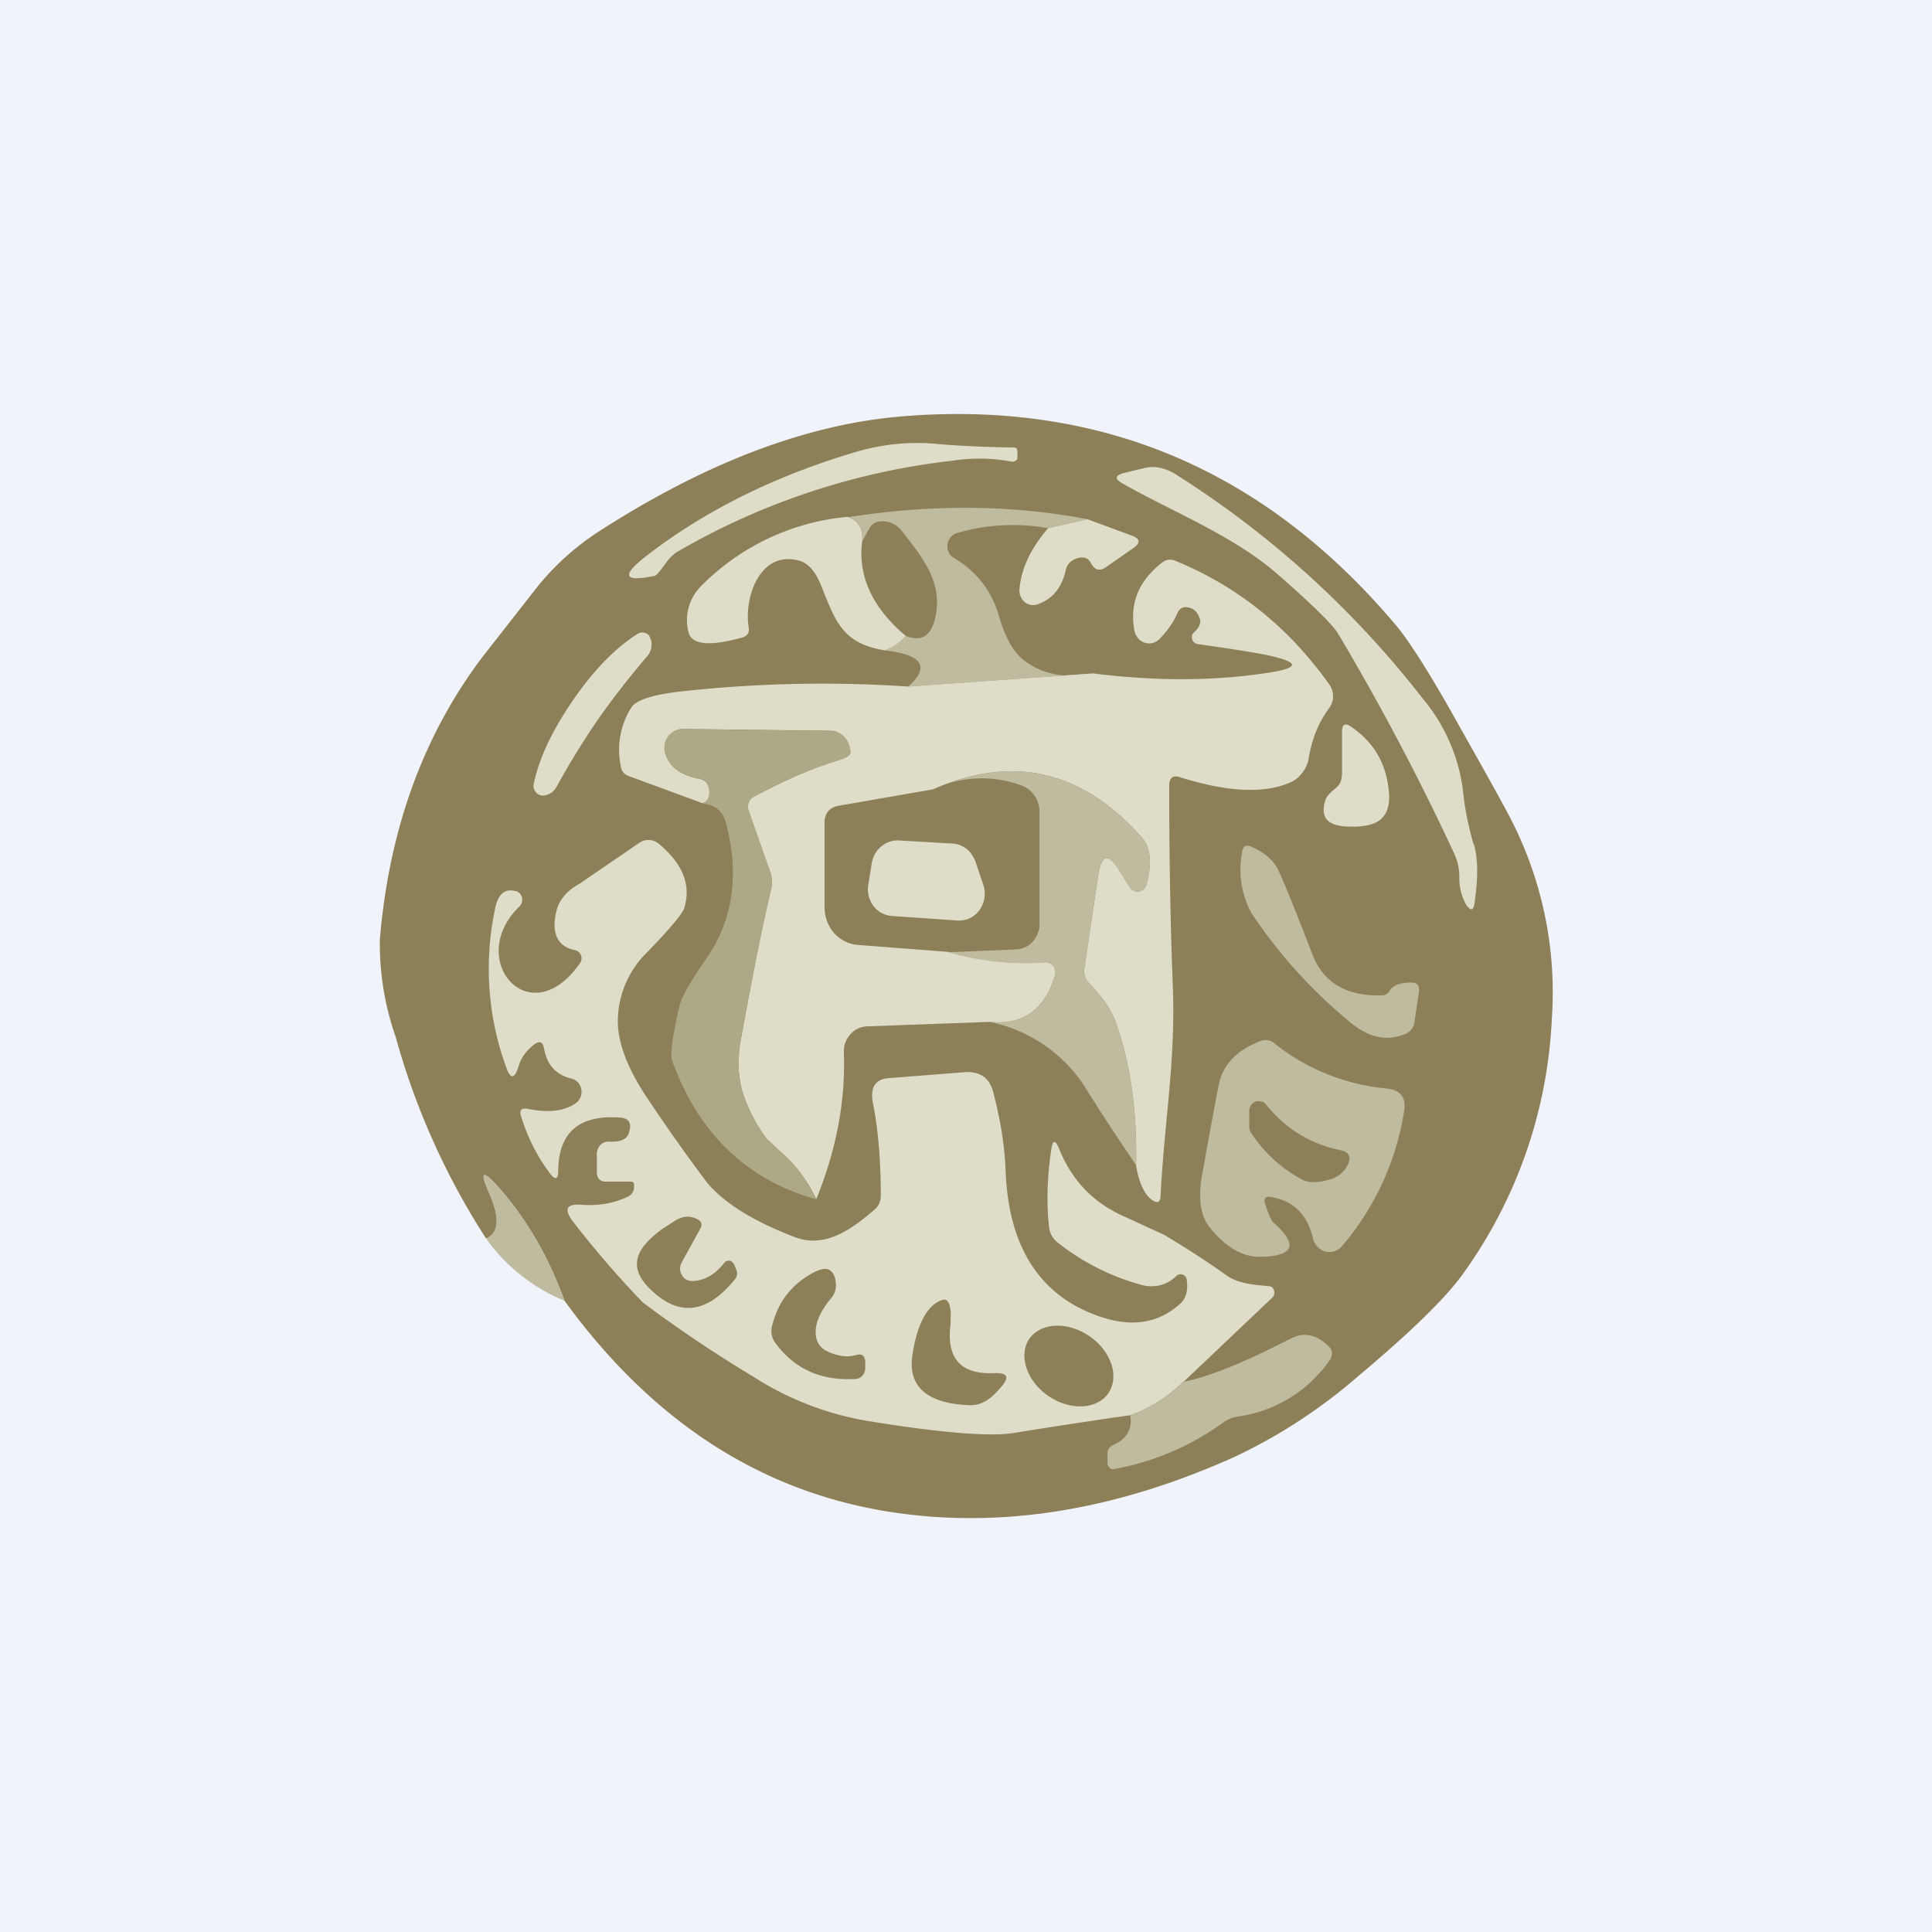 <!-- by TradingView --><svg width="56" height="56" viewBox="0 0 56 56" xmlns="http://www.w3.org/2000/svg"><path fill="#F0F3FA" d="M0 0h56v56H0z"/><path d="M16.36 37.7c-.47-1.3-1.12-2.4-1.94-3.32-.43-.48-.52-.42-.25.18.33.73.3 1.18-.08 1.34a21.1 21.1 0 0 1-2.62-5.84 8.2 8.2 0 0 1-.46-2.83c.27-3.2 1.26-5.91 2.96-8.17l1.55-1.98a7.51 7.51 0 0 1 1.83-1.67c3.13-2.02 6.1-3.14 8.9-3.35 5.7-.44 10.43 1.58 14.21 6.06.38.45.98 1.39 1.78 2.82.73 1.3 1.24 2.2 1.52 2.74a10.98 10.98 0 0 1 1.22 5.86 13.7 13.7 0 0 1-2.58 7.39c-.5.7-1.53 1.7-3.08 3a15.47 15.47 0 0 1-3.54 2.3c-3.4 1.53-6.67 2.07-9.8 1.62-3.84-.55-7.04-2.6-9.62-6.15Z" fill="#8D8059"/><path d="M16.36 37.7a5.19 5.19 0 0 1-2.27-1.8c.38-.16.4-.6.08-1.34-.27-.6-.18-.66.25-.18.82.91 1.47 2.02 1.94 3.32Z" fill="#BFBB9E"/><path d="M19.3 16.32c-.17.24-.28.36-.32.37-.9.19-.99 0-.24-.58 1.68-1.3 3.69-2.3 6.03-3 .77-.23 1.54-.31 2.3-.25.66.06 1.43.1 2.32.11.07 0 .1.04.1.12V13.3a.16.16 0 0 1-.05.05.15.15 0 0 1-.06.03h-.06a5 5 0 0 0-1.68-.03 20.4 20.4 0 0 0-8 2.64c-.12.07-.23.18-.34.33ZM42.72 24.47c.12.39.13.95.02 1.7-.03.22-.1.25-.24.06a1.58 1.58 0 0 1-.2-.82c0-.25-.06-.47-.14-.65a71.1 71.1 0 0 0-3.39-6.42c-.18-.27-.76-.84-1.72-1.68-1.28-1.13-3.08-1.83-4.5-2.64-.26-.14-.24-.25.07-.32l.58-.14c.27-.06.56 0 .85.17a28.02 28.02 0 0 1 7.19 6.52 5.15 5.15 0 0 1 1.17 2.7c.05.52.16 1.02.3 1.52Z" fill="#DEDDC8"/><path d="m31.52 15.05-1.14.26a5.77 5.77 0 0 0-2.64.14.37.37 0 0 0-.19.13.4.4 0 0 0-.05.43c.03.07.09.13.15.16.67.4 1.1.97 1.31 1.7.18.63.43 1.06.76 1.3.53.39 1.18.5 1.97.35l-5.36.38c.64-.58.4-.93-.7-1.05.25-.09.45-.23.62-.42.48.2.77-.02.88-.62.17-.98-.4-1.66-.99-2.42a.7.7 0 0 0-.57-.28c-.17 0-.3.07-.38.22l-.2.36c.03-.37-.1-.6-.4-.7 2.43-.38 4.74-.36 6.93.06Z" fill="#BFBB9E"/><path d="M24.58 14.99c.3.1.44.33.41.7-.13 1.01.3 1.93 1.26 2.74-.17.2-.37.33-.61.42-1.22-.2-1.42-.83-1.84-1.88-.16-.4-.37-.65-.64-.72-1.11-.3-1.6 1.02-1.46 1.93.03.16-.04.26-.19.3-.94.26-1.45.21-1.55-.14a1.4 1.4 0 0 1 .37-1.36 6.83 6.83 0 0 1 4.25-2ZM31.52 15.05l1.3.48c.23.09.24.2.04.35l-.79.55c-.19.14-.34.1-.45-.11-.09-.17-.24-.2-.45-.12a.45.45 0 0 0-.28.33c-.11.5-.38.83-.8.98a.38.38 0 0 1-.39-.06.44.44 0 0 1-.15-.37c.05-.6.33-1.19.83-1.77l1.14-.26Z" fill="#DEDDC8"/><path d="M32.93 33.77c.03-1.6-.17-3.02-.62-4.22-.11-.3-.36-.66-.75-1.06a.49.49 0 0 1-.13-.42l.4-2.69c.09-.62.3-.67.62-.14l.3.48c.03.05.07.08.12.1.05.02.1.03.15.02a.3.3 0 0 0 .22-.22c.15-.61.11-1.06-.14-1.34-1.72-1.95-3.74-2.42-6.06-1.4l-2.76.48c-.1.02-.2.07-.28.16a.5.5 0 0 0-.1.31v2.46c0 .28.1.55.27.75.18.2.43.33.7.35l2.61.2c.96.27 1.9.37 2.81.3.05 0 .1 0 .13.03.05.01.08.04.11.08a.3.3 0 0 1 .05.27c-.3 1-.94 1.45-1.9 1.35l-3.56.13a.67.67 0 0 0-.48.24.73.73 0 0 0-.18.52c.05 1.38-.21 2.8-.8 4.25a4.26 4.26 0 0 0-.82-1.18l-.62-.57a4.7 4.7 0 0 1-.71-1.4 3.26 3.26 0 0 1-.03-1.51c.34-1.88.63-3.32.87-4.32a.85.85 0 0 0-.02-.49l-.64-1.8a.32.32 0 0 1 .15-.39c.85-.46 1.67-.82 2.45-1.06.24-.07.36-.15.36-.22a.7.7 0 0 0-.17-.44.55.55 0 0 0-.4-.2l-4.28-.05a.54.54 0 0 0-.44.23.57.57 0 0 0-.07.5c.13.39.46.62 1 .72.07.01.13.05.18.1.04.05.08.12.09.2.02.22-.04.36-.2.4l-2.12-.78c-.15-.05-.23-.15-.25-.31a2.3 2.3 0 0 1 .32-1.7c.15-.2.6-.35 1.36-.44a37.2 37.2 0 0 1 6.66-.15l5.36-.38c1.83.23 3.52.22 5.07-.02.91-.14.92-.3.02-.5-.32-.07-1-.18-2.05-.33a.2.2 0 0 1-.18-.23c0-.04.02-.07.05-.1l.08-.08c.11-.13.14-.25.08-.37-.06-.15-.15-.24-.27-.27-.18-.06-.3 0-.37.17-.12.27-.29.5-.5.72a.42.42 0 0 1-.44.12.44.44 0 0 1-.2-.14.47.47 0 0 1-.1-.22c-.14-.78.12-1.43.8-1.96.12-.1.26-.11.4-.05 1.8.74 3.28 1.93 4.45 3.58a.58.58 0 0 1 0 .68c-.3.4-.51.9-.6 1.48a.93.93 0 0 1-.19.41.88.88 0 0 1-.34.27c-.76.33-1.82.28-3.19-.15-.21-.07-.32.01-.32.25 0 2.25.04 4.14.1 5.69.1 2.23-.23 3.9-.35 6.18 0 .2-.09.24-.25.13-.22-.16-.38-.5-.46-1ZM17.35 20.83a23 23 0 0 0-1.22 1.98.48.48 0 0 1-.37.25.26.26 0 0 1-.23-.1.28.28 0 0 1-.06-.24c.16-.76.55-1.57 1.15-2.44.6-.87 1.22-1.5 1.85-1.9a.26.26 0 0 1 .35.05l.05.12c.04.18 0 .33-.1.46a23.7 23.7 0 0 0-1.42 1.82ZM38.9 22.48V21.2c0-.2.08-.25.24-.15.63.42 1 1 1.1 1.75.07.44 0 .76-.22.95-.2.17-.56.24-1.08.2-.5-.05-.67-.3-.52-.77.03-.09.13-.2.3-.34.12-.1.17-.21.17-.36Z" fill="#DEDDC8"/><path d="M23.65 34.76c-2-.56-3.4-1.9-4.17-4.02-.06-.16.01-.7.22-1.6.05-.22.3-.67.77-1.35.78-1.13.97-2.44.57-3.94-.09-.34-.32-.53-.69-.56.17-.05.23-.19.2-.42a.36.36 0 0 0-.08-.2.32.32 0 0 0-.18-.1c-.54-.09-.87-.32-1-.7a.58.58 0 0 1 .07-.51.52.52 0 0 1 .44-.23l4.29.06c.15 0 .29.07.4.18.1.12.16.28.16.45 0 .07-.12.15-.36.22-.78.24-1.6.6-2.45 1.06a.32.32 0 0 0-.14.38l.63 1.81c.05.16.06.33.02.5-.24.99-.53 2.43-.87 4.3-.1.6-.1 1.11.03 1.52.15.5.4.96.71 1.4l.62.57c.27.25.54.64.81 1.18Z" fill="#ADA885"/><path d="M32.93 33.77a65.35 65.35 0 0 1-1.55-2.37 4.32 4.32 0 0 0-2.7-1.78c.96.1 1.6-.35 1.9-1.35a.3.3 0 0 0-.05-.27.27.27 0 0 0-.24-.1 8.04 8.04 0 0 1-2.8-.3l1.97-.08c.18-.01.35-.09.47-.22.12-.14.2-.31.2-.5v-3.3a.8.8 0 0 0-.14-.43.75.75 0 0 0-.35-.29 3.3 3.3 0 0 0-2.6.1c2.32-1.02 4.34-.55 6.06 1.4.25.28.3.73.14 1.34a.3.3 0 0 1-.08.14.28.28 0 0 1-.14.08.25.25 0 0 1-.27-.12l-.3-.48c-.33-.53-.53-.48-.62.14l-.4 2.69c-.03.16.02.3.13.42.39.4.64.75.75 1.06.45 1.2.65 2.61.62 4.22Z" fill="#BFBB9E"/><path d="M34.3 40.05a4.1 4.1 0 0 1-1.54.97c-1.17.17-2.3.34-3.4.52-.67.1-2.04 0-4.13-.34a8.82 8.82 0 0 1-3.4-1.3 37.54 37.54 0 0 1-3.2-2.15 28.74 28.74 0 0 1-2.02-2.34c-.27-.36-.2-.52.24-.49.49.04.94-.04 1.34-.23a.3.3 0 0 0 .17-.18.46.46 0 0 0 .02-.16c0-.07-.03-.1-.1-.1h-.72c-.17 0-.26-.1-.26-.27v-.53a.38.38 0 0 1 .1-.26.33.33 0 0 1 .26-.1c.3.02.5-.06.56-.23.11-.3.02-.46-.29-.47-1.16-.07-1.74.45-1.75 1.54 0 .26-.08.29-.24.08-.35-.46-.63-1-.83-1.63-.07-.2 0-.27.19-.24.59.12 1.04.07 1.37-.15a.4.4 0 0 0 .15-.17.42.42 0 0 0-.07-.45.38.38 0 0 0-.2-.11c-.44-.11-.7-.4-.78-.87-.04-.19-.13-.23-.28-.12-.23.18-.38.38-.45.61-.12.4-.24.42-.37.05a8.35 8.35 0 0 1-.3-4.68c.09-.35.28-.5.57-.42.05 0 .09.03.12.06a.27.27 0 0 1 0 .38c-1.59 1.53.29 3.74 1.75 1.65a.24.24 0 0 0 .03-.23.24.24 0 0 0-.07-.1.23.23 0 0 0-.1-.05c-.51-.1-.7-.49-.54-1.14.08-.32.31-.6.7-.8.04-.04.61-.42 1.7-1.17a.47.47 0 0 1 .57.03c.7.59.94 1.2.73 1.87-.06.17-.42.6-1.08 1.28a2.8 2.8 0 0 0-.84 1.89c-.03.68.27 1.48.9 2.4a51.51 51.51 0 0 0 1.7 2.4c.5.58 1.33 1.1 2.53 1.56.9.34 1.68-.26 2.31-.8.12-.1.18-.24.18-.4 0-1-.07-1.9-.23-2.7-.08-.44.07-.68.46-.71l2.18-.17c.45-.04.74.15.85.58.2.76.33 1.52.36 2.3.08 2.06.9 3.63 2.85 4.24.88.27 1.62.13 2.22-.42.16-.15.22-.38.18-.68a.19.19 0 0 0-.04-.1.18.18 0 0 0-.18-.06.19.19 0 0 0-.09.05 1 1 0 0 1-.49.27c-.15.03-.3.03-.45 0A6.75 6.75 0 0 1 30.64 36a.63.63 0 0 1-.23-.42c-.08-.7-.06-1.45.06-2.25.04-.3.12-.3.23-.03.36.9.98 1.55 1.84 1.94l1.2.55c.7.42 1.3.81 1.8 1.17.38.27.87.28 1.23.32.04 0 .07.01.1.03a.2.2 0 0 1 .06.1.2.2 0 0 1-.05.2l-2.57 2.44Z" fill="#DEDDC8"/><path d="M40.73 29.97c-.54.23-1.09.1-1.63-.37a14.46 14.46 0 0 1-2.83-3.14 2.64 2.64 0 0 1-.27-1.74c.02-.2.12-.25.29-.17.37.17.63.39.76.67.15.3.47 1.1.99 2.44.32.83 1 1.23 2.04 1.19a.25.25 0 0 0 .2-.13c.1-.16.3-.24.63-.24.17 0 .24.09.22.26l-.13.88a.42.42 0 0 1-.27.35ZM36.68 34.93c.1.29.18.45.2.48.77.67.64 1-.36 1.02-.51 0-1-.28-1.47-.87-.26-.34-.33-.85-.2-1.54.31-1.73.48-2.62.5-2.68.14-.52.53-.91 1.17-1.16a.4.4 0 0 1 .43.07 6.1 6.1 0 0 0 3.24 1.3c.42.04.59.28.5.71a7.9 7.9 0 0 1-1.8 3.87.49.49 0 0 1-.22.14.47.47 0 0 1-.48-.13.5.5 0 0 1-.13-.23c-.16-.7-.56-1.1-1.2-1.21-.19-.04-.25.04-.18.23ZM32.76 41.02a4.1 4.1 0 0 0 1.55-.97c.73-.14 1.76-.56 3.1-1.25.39-.2.76-.12 1.12.24.04.04.07.1.08.17 0 .07-.02.13-.05.19a3.9 3.9 0 0 1-2.68 1.66.95.95 0 0 0-.42.17 7.7 7.7 0 0 1-3.22 1.36.2.2 0 0 1-.14-.2v-.25c0-.06.01-.11.04-.15a.26.26 0 0 1 .12-.1c.4-.18.57-.47.5-.87Z" fill="#BFBB9E"/><path d="m27.74 26.68-1.89-.13a.73.73 0 0 1-.54-.3.8.8 0 0 1-.14-.62l.1-.62a.8.8 0 0 1 .28-.48.73.73 0 0 1 .5-.17l1.54.09c.15 0 .3.06.42.15s.2.22.26.36l.23.68a.82.82 0 0 1-.11.74.76.76 0 0 1-.29.24.72.72 0 0 1-.36.06Z" fill="#DEDDC8"/><path d="M20.05 37.13c.35 0 .66-.17.94-.52a.17.17 0 0 1 .08-.06.17.17 0 0 1 .17.04l.05.08.06.16a.25.25 0 0 1-.04.24c-.81 1.01-1.63 1.11-2.46.3-.71-.69-.36-1.23.35-1.75l.37-.24c.23-.14.45-.15.66-.03.11.06.13.15.07.26l-.54.98a.37.37 0 0 0 0 .36.33.33 0 0 0 .3.18ZM23.94 39.15c.32.16.6.2.86.13.19-.06.28.02.28.23v.15c0 .08-.03.15-.08.21a.28.28 0 0 1-.19.1c-1 .06-1.78-.28-2.34-1.05a.57.57 0 0 1-.1-.45c.17-.73.58-1.26 1.24-1.6.2-.1.36-.12.46-.04.1.08.16.23.16.43 0 .13-.05.27-.14.37-.36.43-.5.82-.43 1.15a.56.56 0 0 0 .28.37ZM28.84 39.8c.36-.01.42.11.2.38l-.12.13c-.25.29-.52.43-.82.42-.82-.03-1.8-.28-1.66-1.4.08-.6.3-1.46.87-1.65.15-.05.23.08.25.4l-.01.32c-.12.98.3 1.45 1.29 1.4ZM30.46 40.51c.65.4 1.41.32 1.7-.18.29-.5 0-1.25-.66-1.65-.65-.4-1.4-.32-1.7.18-.28.51.01 1.25.66 1.65ZM38.86 33.34c.26.06.32.21.19.45-.1.19-.25.3-.42.37-.18.06-.35.1-.5.1a.67.67 0 0 1-.37-.06 4 4 0 0 1-1.5-1.37.35.35 0 0 1-.05-.18v-.44a.3.3 0 0 1 .05-.17.28.28 0 0 1 .13-.11.27.27 0 0 1 .17 0c.06 0 .1.04.14.09.57.7 1.28 1.14 2.16 1.32Z" fill="#8D8059"/></svg>